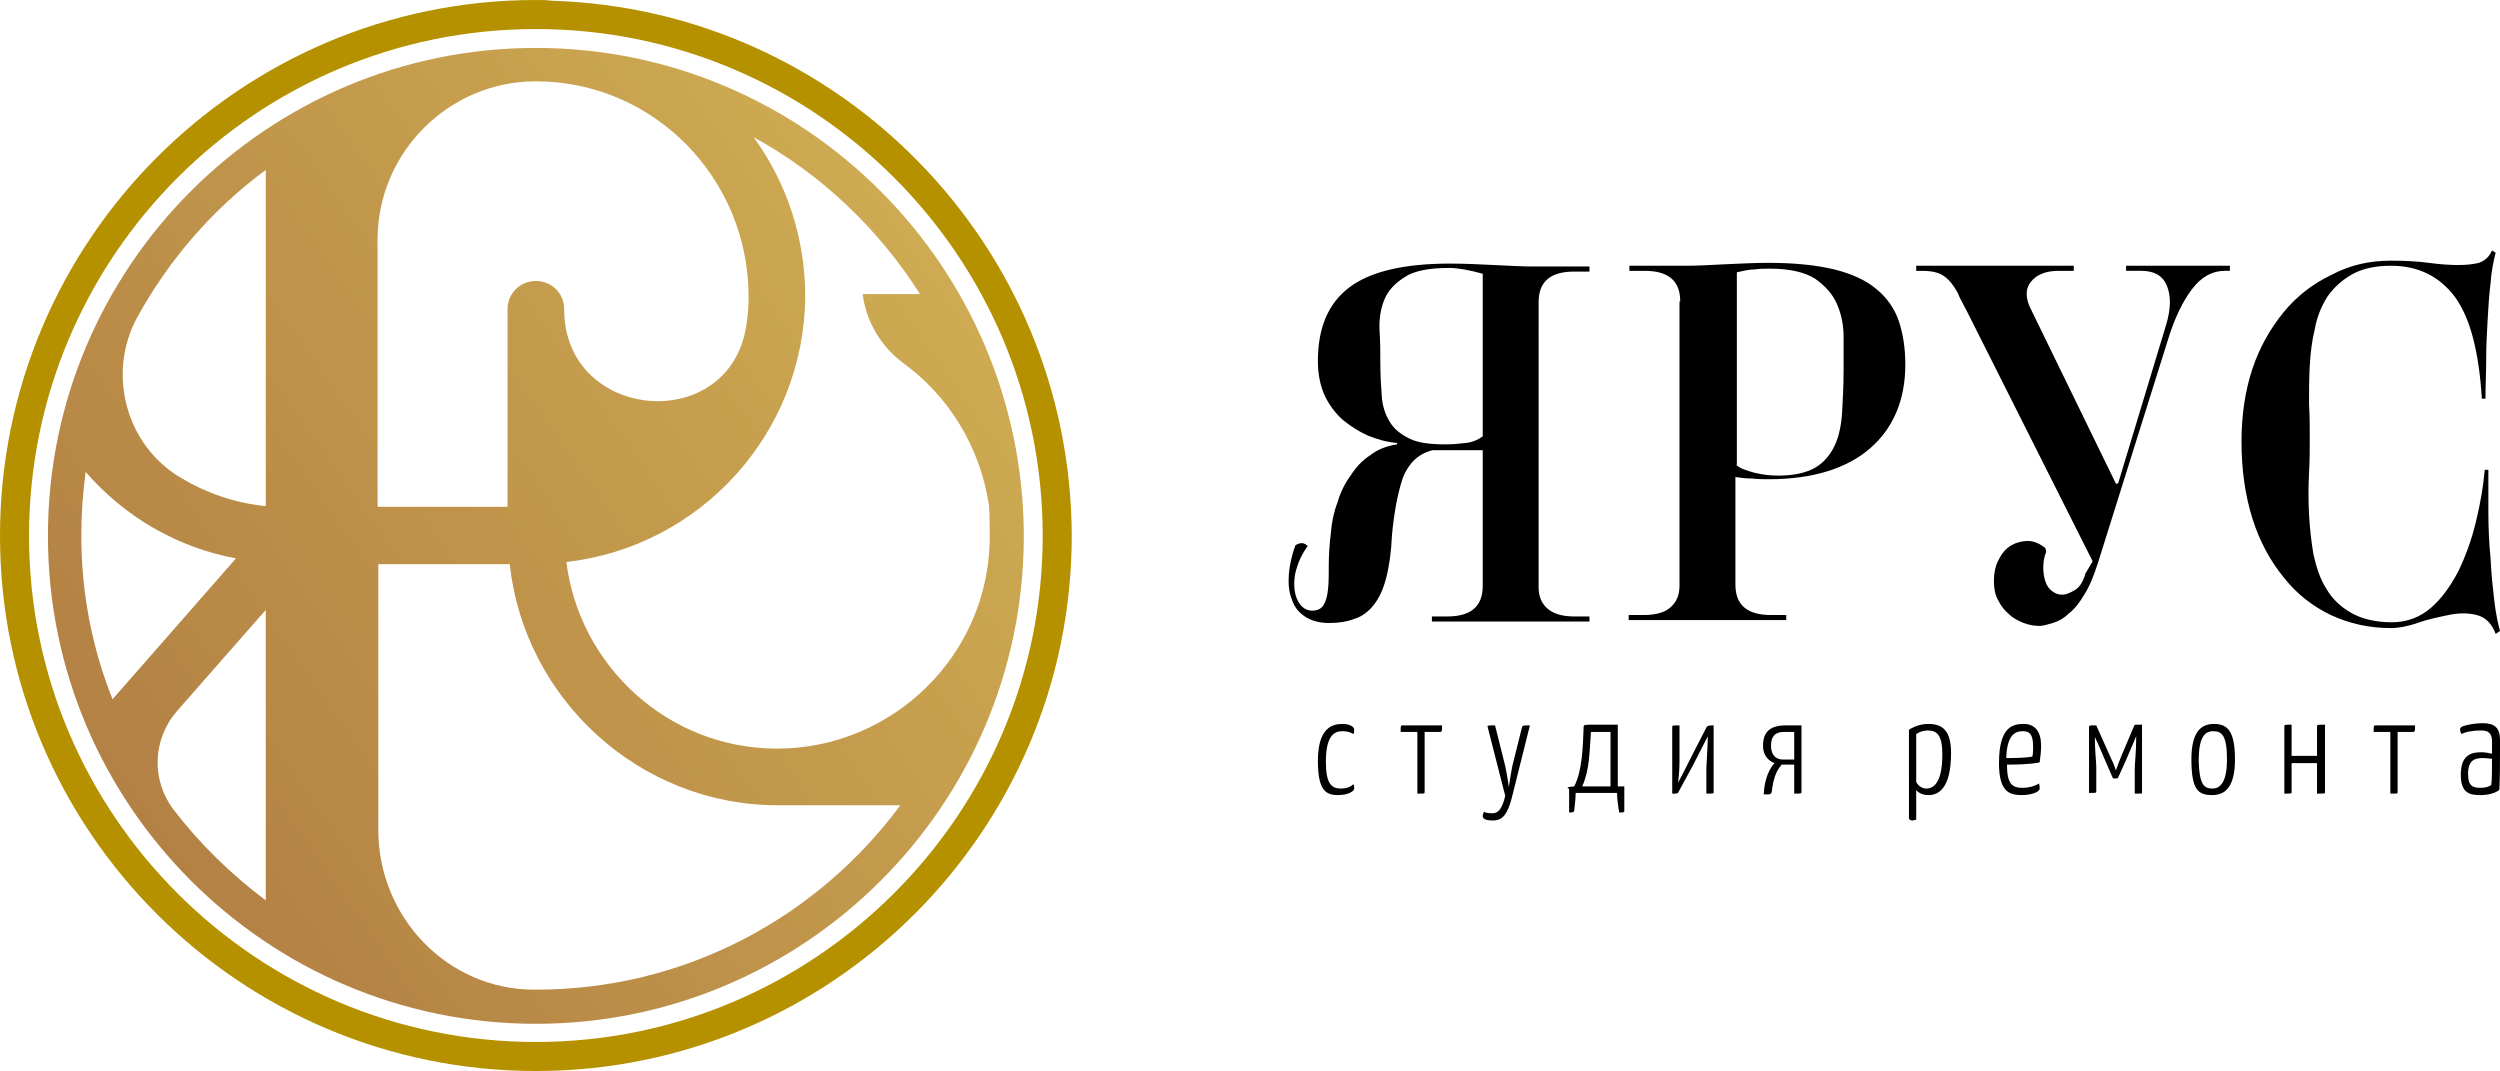 <?xml version="1.0" encoding="utf-8"?>
<!-- Generator: Adobe Illustrator 19.0.0, SVG Export Plug-In . SVG Version: 6.00 Build 0)  -->
<svg version="1.1" id="Слой_1" xmlns="http://www.w3.org/2000/svg" xmlns:xlink="http://www.w3.org/1999/xlink" x="0px" y="0px"
	 viewBox="0 0 344.3 147.5" enable-background="new 0 0 344.3 147.5" xml:space="preserve">
<g id="XMLID_74_">
	<g id="XMLID_157_">
		<path id="XMLID_166_" fill="#B59100" d="M76,0.1C75.3,0,74.5,0,73.8,0v0C33.1,0,0,33.1,0,73.8s33.1,73.7,73.8,73.7
			c40.7,0,73.8-33.1,73.8-73.7C147.5,33.8,115.6,1.3,76,0.1z M73.8,143.5C35.3,143.5,4,112.2,4,73.8C4,35.3,35.3,4,73.8,4
			c38.5,0,69.8,31.3,69.8,69.8C143.6,112.2,112.2,143.5,73.8,143.5z"/>
		<linearGradient id="linearGradient" gradientUnits="userSpaceOnUse" x1="18.777" y1="112.26" x2="128.758" y2="35.251">
			<stop  offset="0" style="stop-color:#B38144"/>
			<stop  offset="1" style="stop-color:#CEAB52"/>
		</linearGradient>
		<path id="XMLID_158_" fill="url(#linearGradient)" d="M73.8,6.6c-37,0-67.2,30.1-67.2,67.2c0,37,30.1,67.2,67.2,67.2
			c37,0,67.2-30.1,67.2-67.2C140.9,36.7,110.8,6.6,73.8,6.6z M52,33c0-12,9.8-21.8,21.8-21.8v0c16.2,0,29.3,13.3,29.3,29.7h0
			c0,1.3-0.1,2.5-0.3,3.8c-2.2,15.3-25.1,13.4-25.1-2.1c0-2.2-1.7-3.9-3.9-3.9s-3.9,1.7-3.9,3.9v27.2H52V33z M11.2,73.8
			c0-3,0.2-5.9,0.6-8.8c5.4,6.2,12.6,10.4,20.7,11.9L15.5,96.3C12.7,89.3,11.2,81.7,11.2,73.8z M36.6,124
			c-4.8-3.6-9.1-7.8-12.7-12.5c-3.1-4.1-2.9-9.7,0.5-13.6l12.2-13.9V124z M36.6,69.7c-4.2-0.4-8.2-1.8-11.7-3.9
			c-7.6-4.5-10.2-14.4-6-22.1c4.4-8,10.4-14.9,17.7-20.3V69.7z M73.8,136.3c-0.1,0-0.2,0-0.2,0c-12,0-21.5-10-21.5-22V77.7h18.1
			c2,18.5,17.8,33.2,36.9,33.2H124C112.6,126.3,94.4,136.3,73.8,136.3z M107,103.1c-14.9,0-27.2-11.3-29-25.7
			c18.4-2.1,32.7-17.6,32.9-36.5h0c0-8.2-2.6-15.8-7.1-22c9.3,5.1,17.2,12.6,22.9,21.6h-7.9c0.5,3.8,2.5,7.2,5.6,9.5
			c6.3,4.6,10.6,11.6,11.8,19.6c0.1,1.4,0.1,2.7,0.1,4.1c0,0.2,0,0.4,0,0.6C136.1,90.3,122.9,103.1,107,103.1z"/>
	</g>
	<g id="XMLID_75_">
		<path id="XMLID_146_" d="M211.9,80.9c0,1.2,0.4,2.2,1.2,2.9c0.8,0.7,2,1.1,3.7,1.1h2.1v0.7h-21.7v-0.7h2.1c3.3,0,4.9-1.4,4.9-4.2
			V62h-6.9c-2,0.5-3.3,1.8-4.1,3.8c-0.7,2.1-1.2,4.7-1.5,7.9c-0.1,2.4-0.4,4.4-0.8,5.9c-0.4,1.6-1,2.8-1.7,3.7
			c-0.7,0.9-1.6,1.6-2.6,1.9c-1,0.4-2.2,0.6-3.5,0.6c-1.4,0-2.5-0.3-3.4-0.9c-0.9-0.6-1.5-1.4-1.8-2.4c-0.4-1-0.5-2.1-0.4-3.4
			c0.1-1.3,0.4-2.6,0.9-4c0.3-0.2,0.6-0.3,0.9-0.3c0.3,0,0.6,0.2,0.8,0.4c-0.8,1.1-1.3,2.2-1.6,3.3c-0.3,1.1-0.3,2-0.2,2.8
			c0.1,0.8,0.4,1.5,0.8,2c0.4,0.5,1,0.8,1.6,0.8c0.8,0,1.3-0.3,1.6-0.8c0.3-0.5,0.5-1.2,0.6-2.2c0.1-0.9,0.1-2.1,0.1-3.4
			c0-1.3,0.1-2.8,0.3-4.4c0.1-1.4,0.4-2.8,0.9-4.1c0.4-1.4,1-2.6,1.8-3.7c0.7-1.1,1.6-2.1,2.7-2.8c1-0.8,2.3-1.3,3.7-1.5v-0.2
			c-1.4-0.1-2.7-0.5-4-1c-1.3-0.6-2.4-1.3-3.5-2.2c-1-0.9-1.9-2.1-2.5-3.4c-0.6-1.4-0.9-2.9-0.9-4.7c0-4.5,1.4-7.9,4.3-10.1
			c2.9-2.2,7.5-3.3,13.9-3.3c2,0,4,0.1,6.1,0.2c2.1,0.1,3.9,0.2,5.3,0.2h7.8v0.7h-2.1c-3.3,0-4.9,1.4-4.9,4.2V80.9z M204.2,37.7
			c-1.8-0.5-3.4-0.8-4.6-0.8c-2.8,0-4.9,0.4-6.2,1.3c-1.4,0.9-2.3,1.9-2.8,3.2c-0.5,1.3-0.7,2.7-0.6,4.3c0.1,1.6,0.1,3,0.1,4.4
			c0,1.6,0.1,3.1,0.2,4.5c0.1,1.4,0.5,2.5,1.1,3.5c0.6,1,1.5,1.7,2.7,2.3c1.2,0.6,2.9,0.8,5,0.8c1,0,2-0.1,2.8-0.2
			c0.9-0.1,1.6-0.4,2.3-0.9V37.7z M231.4,41.5c0-2.8-1.6-4.2-4.9-4.2h-2.1v-0.7h7.8c1.5,0,3.3-0.1,5.3-0.2c2.1-0.1,4.1-0.2,6.1-0.2
			c3.5,0,6.5,0.3,9,0.9c2.4,0.6,4.4,1.5,5.8,2.7c1.5,1.2,2.5,2.7,3.1,4.4c0.6,1.8,0.9,3.8,0.9,6c0,4.8-1.6,8.7-4.8,11.5
			c-3.2,2.8-7.9,4.3-14,4.3c-0.7,0-1.4,0-2.3-0.1c-0.9,0-1.6-0.1-2.3-0.2v14.8c0,2.8,1.6,4.2,4.9,4.2h2.1v0.7h-21.7v-0.7h2.1
			c1.7,0,3-0.4,3.7-1.1c0.8-0.7,1.2-1.7,1.2-2.9V41.5z M239.1,64c0.5,0.5,1.4,0.8,2.5,1.1c1.2,0.3,2.3,0.4,3.3,0.4
			c2.2,0,3.9-0.4,5.1-1.1c1.2-0.7,2.1-1.8,2.7-3.1c0.6-1.3,0.9-2.9,1-4.6c0.1-1.8,0.2-3.7,0.2-5.8c0-1.4,0-2.9,0-4.5
			c0-1.6-0.3-3.1-0.9-4.5c-0.6-1.4-1.6-2.5-3-3.5c-1.4-0.9-3.5-1.4-6.2-1.4c-0.7,0-1.4,0-2.1,0.1c-0.8,0-1.6,0.2-2.5,0.4V64z
			 M288.2,77.3l-17.3-34.4c-0.5-1-1-1.8-1.3-2.6c-0.4-0.7-0.8-1.3-1.2-1.7c-0.4-0.4-0.9-0.8-1.5-1c-0.6-0.2-1.3-0.3-2.2-0.3h-0.8
			v-0.7h21.7v0.7h-2.1c-1.7,0-3,0.5-3.8,1.5c-0.8,1-0.8,2.3,0.1,4l11.6,23.8h0.3l6.6-21.8c0.7-2.3,0.7-4.1,0.1-5.5
			c-0.6-1.4-1.8-2-3.5-2h-2.1v-0.7h14.3v0.7h-0.7c-1.7,0-3.2,0.8-4.5,2.5c-1.3,1.7-2.4,4-3.3,6.9l-9.6,30.6
			c-0.6,1.9-1.2,3.4-1.9,4.5c-0.7,1.2-1.4,2.1-2.2,2.7c-0.7,0.7-1.5,1.1-2.2,1.3c-0.7,0.2-1.3,0.4-1.8,0.4c-0.7,0-1.4-0.1-2.2-0.4
			c-0.7-0.3-1.4-0.6-2-1.2c-0.6-0.5-1.1-1.1-1.5-1.9c-0.4-0.7-0.6-1.6-0.6-2.6c0-1.2,0.2-2.2,0.7-3.1c0.4-0.8,1-1.5,1.7-1.9
			c0.7-0.4,1.5-0.6,2.3-0.6c0.8,0,1.7,0.4,2.4,1l0.1,0.5c-0.3,0.7-0.4,1.5-0.4,2.2c0,0.7,0.1,1.3,0.3,1.9c0.2,0.6,0.5,1,0.9,1.3
			c0.4,0.3,0.8,0.5,1.4,0.5c0.5,0,1-0.2,1.7-0.6c0.7-0.4,1.2-1.2,1.5-2.3L288.2,77.3z M329.3,35.9c2,0,3.7,0.1,5.2,0.3
			c1.5,0.2,2.9,0.3,4,0.3c1.1,0,2.1-0.1,2.9-0.3c0.8-0.3,1.4-0.8,1.8-1.7l0.5,0.3c-0.3,1.2-0.6,2.6-0.7,4.2c-0.2,1.6-0.3,3.2-0.4,5
			c-0.1,1.7-0.2,3.6-0.2,5.4c0,1.9-0.1,3.7-0.1,5.5h-0.5c-0.4-6.5-1.6-11.1-3.7-14c-2.1-2.8-5-4.3-8.8-4.3c-2.2,0-4,0.4-5.4,1.2
			c-1.4,0.8-2.5,1.8-3.4,3.1c-0.8,1.3-1.4,2.7-1.7,4.4c-0.4,1.6-0.6,3.3-0.7,5.1c-0.1,1.7-0.1,3.5-0.1,5.2c0.1,1.7,0.1,3.2,0.1,4.6
			c0,1.5,0,3.2-0.1,5c-0.1,1.8-0.1,3.7,0,5.6c0.1,1.9,0.3,3.7,0.6,5.5c0.4,1.8,0.9,3.4,1.8,4.8c0.8,1.4,2,2.5,3.4,3.3
			c1.4,0.8,3.3,1.3,5.6,1.3c2.1,0,3.9-0.7,5.4-2c1.5-1.3,2.7-3,3.8-5.1c1-2.1,1.8-4.3,2.4-6.8c0.6-2.5,1-4.8,1.2-7.1h0.5
			c0,1.8,0,3.8,0,5.9c0,2.1,0.1,4.2,0.3,6.3c0.1,2.1,0.3,4,0.5,5.7c0.2,1.8,0.5,3.2,0.8,4.3l-0.6,0.4c-0.5-1.4-1.4-2.3-2.6-2.6
			c-1.2-0.3-2.5-0.3-3.9,0c-1.4,0.3-2.9,0.6-4.3,1.1c-1.4,0.5-2.7,0.7-3.6,0.7c-3,0-5.7-0.6-8.3-1.8c-2.5-1.2-4.7-2.9-6.5-5.2
			c-1.8-2.2-3.3-4.9-4.3-8.1c-1-3.2-1.5-6.7-1.5-10.6c0-3.6,0.5-7,1.5-10c1-3,2.5-5.6,4.3-7.8c1.8-2.2,4-3.9,6.5-5.1
			C323.6,36.5,326.3,35.9,329.3,35.9z"/>
		<path id="XMLID_76_" d="M186.4,101.1c-0.3-0.2-0.8-0.4-1.5-0.4c-1,0-2.3,0.4-2.3,4.2c0,3.1,0.8,3.7,2.1,3.7c0.8,0,1.4-0.3,1.7-0.6
			c0.1,0.2,0.1,0.4,0.1,0.6c0,0.4-0.9,0.9-2.2,0.9c-1.7,0-2.8-0.6-2.8-4.7c0-4.5,1.9-5.1,3.4-5.1c0.8,0,1.6,0.3,1.6,0.8
			C186.5,100.6,186.5,100.9,186.4,101.1z M196.2,100.8v8.3c0,0.2,0,0.2-1,0.2v-8.5h-2.3c0-0.9,0-0.9,0.3-0.9h5.4
			c0,0.8,0,0.9-0.3,0.9H196.2z M204.9,100.2c-0.1-0.3-0.1-0.3,1-0.3l1.4,5.6c0.3,1.4,0.5,2.9,0.5,2.9s0.2-1.5,0.5-3l1.3-5.2
			c0.1-0.3,0.1-0.3,1.1-0.3l-2.5,10c-0.6,2.3-1.3,3.1-2.6,3.1c-0.9,0-1.4-0.2-1.4-0.6c0-0.2,0.1-0.5,0.2-0.6
			c0.3,0.2,0.8,0.2,1.2,0.2c0.7,0,1.3-0.6,1.7-2.4L204.9,100.2z M215.9,108.6c0-0.3,0.3-0.2,0.9-0.3c1.1-2.1,1.2-5.4,1.3-8.2
			c0-0.3,0.1-0.3,1.8-0.3h2.9v8.5h0.9v3.4c0,0.2-0.3,0.2-0.7,0.2c-0.2-1.1-0.3-2.1-0.3-2.7h-5.7c0,1-0.2,2.2-0.2,2.5
			c-0.1,0.2-0.4,0.2-0.7,0.2V108.6z M221.7,100.8h-2.6c-0.2,2.9-0.2,5.3-1.2,7.5h3.9V100.8z M235,100.2c0.1-0.2,0.2-0.3,1-0.3v9.2
			c0,0.2-0.1,0.2-1,0.2v-3.5c0-0.2,0.2-3.4,0.2-4.4c-0.5,1-2,3.9-2.1,4.1l-1.9,3.5c-0.1,0.3-0.2,0.3-0.9,0.3v-9.2
			c0-0.2,0.1-0.2,1-0.2v5c0,1-0.1,2.2-0.2,2.9c0.5-0.9,2-3.9,2.1-4.1L235,100.2z M245.3,105.4c-0.7,0.8-1.1,1.9-1.3,3.7
			c-0.1,0.2-0.2,0.3-0.4,0.3c-0.2,0-0.6,0-0.7,0c0.1-2.3,0.9-3.7,1.5-4.3c-0.8-0.3-1.6-1-1.6-2.4c0-1.9,1-2.8,3.1-2.8h2.2v9.1
			c0,0.3,0,0.3-1,0.3v-4H245.3z M247.1,100.8c-0.1,0-0.7,0-1.4,0c-1.2,0-1.8,0.6-1.8,1.9c0,1.4,0.8,1.9,1.6,1.9c0.9,0,1.3,0,1.6,0
			V100.8z M262.9,100.5c0.8-0.5,1.7-0.8,2.7-0.8c1.9,0,3.1,0.9,3.1,4c0,5.1-1.9,5.8-3.1,5.8c-0.8,0-1.4-0.3-1.7-0.7v4.1
			c-0.2,0-0.4,0.1-0.5,0.1c-0.3,0-0.5-0.1-0.5-0.4V100.5z M263.9,107.7c0.3,0.6,0.9,0.9,1.4,0.9c0.8,0,2.2-0.5,2.2-4.7
			c0-2.6-0.7-3.3-2-3.3c-0.6,0-1.2,0.2-1.6,0.5V107.7z M280.8,107.9c0.1,0.2,0.1,0.5,0.1,0.7c0,0.5-1.2,0.9-2.5,0.9
			c-1.8,0-3.1-0.6-3.1-4.4c0-4.9,1.8-5.4,3.4-5.4c1.6,0,2.4,1.1,2.4,3c0,0.8-0.1,1.6-0.2,2.3c-1.5,0.3-3.6,0.3-4.5,0.3
			c0,2.8,0.8,3.2,2.2,3.2C279.3,108.5,280.2,108.3,280.8,107.9z M276.3,104.4c0.8,0,2.5,0,3.6-0.2c0.1-0.5,0.1-0.9,0.1-1.3
			c0-1.5-0.3-2.2-1.4-2.2C277.6,100.7,276.4,101.1,276.3,104.4z M287.7,100.1c0,0,0-0.2,0.3-0.2h0.7l2.1,4.7
			c0.2,0.3,0.6,1.5,0.6,1.5c0.2-0.6,0.6-1.6,0.8-2.1l1.7-4c0-0.1,0.1-0.2,0.3-0.2h0.8v9.3c0,0.2,0.1,0.2-1,0.2l0-3.5
			c0-0.7,0.2-2.2,0.2-4.4c-0.3,0.7-1.5,3.5-1.5,3.5l-1,2.2c0,0.1-0.1,0.1-0.2,0.1H291l-1-2.3c-0.1-0.2-1-2.4-1.5-3.4h0
			c0,1.9,0.2,3.5,0.2,4.1v3.4c0,0.2,0,0.2-1,0.2V100.1z M304.9,99.7c1.9,0,2.9,1,2.9,4.9c0,3.4-1.1,4.9-3.1,4.9
			c-1.9,0-2.9-0.6-2.9-4.9C301.8,101.1,302.9,99.7,304.9,99.7z M304.7,108.6c1.2,0,2-1.1,2-4c0-3.3-0.7-3.9-1.9-3.9
			c-1.2,0-2,0.9-2,4.1C302.9,108,303.5,108.6,304.7,108.6z M320.2,109.1c0,0.2,0,0.2-1.1,0.2v-4.2h-3.5v4c0,0.2,0,0.2-1,0.2v-9.2
			c0-0.3,0-0.3,1-0.3v4.3h3.5v-4c0-0.3,0-0.3,1.1-0.3V109.1z M330.2,100.8v8.3c0,0.2,0,0.2-1,0.2v-8.5h-2.3c0-0.9,0-0.9,0.3-0.9h5.4
			c0,0.8,0,0.9-0.3,0.9H330.2z M344.3,103.1c0,2.2,0,4.2-0.1,5.7c-0.4,0.3-1.2,0.7-2.6,0.7c-1.4,0-2.7-0.2-2.7-2.8
			c0-2.7,1.4-3.1,2.8-3.1c0.5,0,1.1,0.1,1.5,0.2c0,0,0-1.1,0-1.7c0-1.2-0.6-1.5-1.5-1.5c-1.2,0-2.2,0.2-2.7,0.5
			c-0.1-0.2-0.2-0.4-0.2-0.6c0-0.2,0.1-0.3,0.2-0.4c0.4-0.2,1.6-0.5,3-0.5c1.5,0,2.3,0.6,2.3,2.3V103.1z M342,104.4
			c-1.1,0-2.1,0.2-2.1,2.2c0,1.8,0.8,1.9,1.8,1.9c0.6,0,1.2-0.2,1.4-0.4c0.1-0.8,0.1-2.3,0.1-3.6C342.9,104.5,342.4,104.4,342,104.4
			z"/>
	</g>
</g>
</svg>
